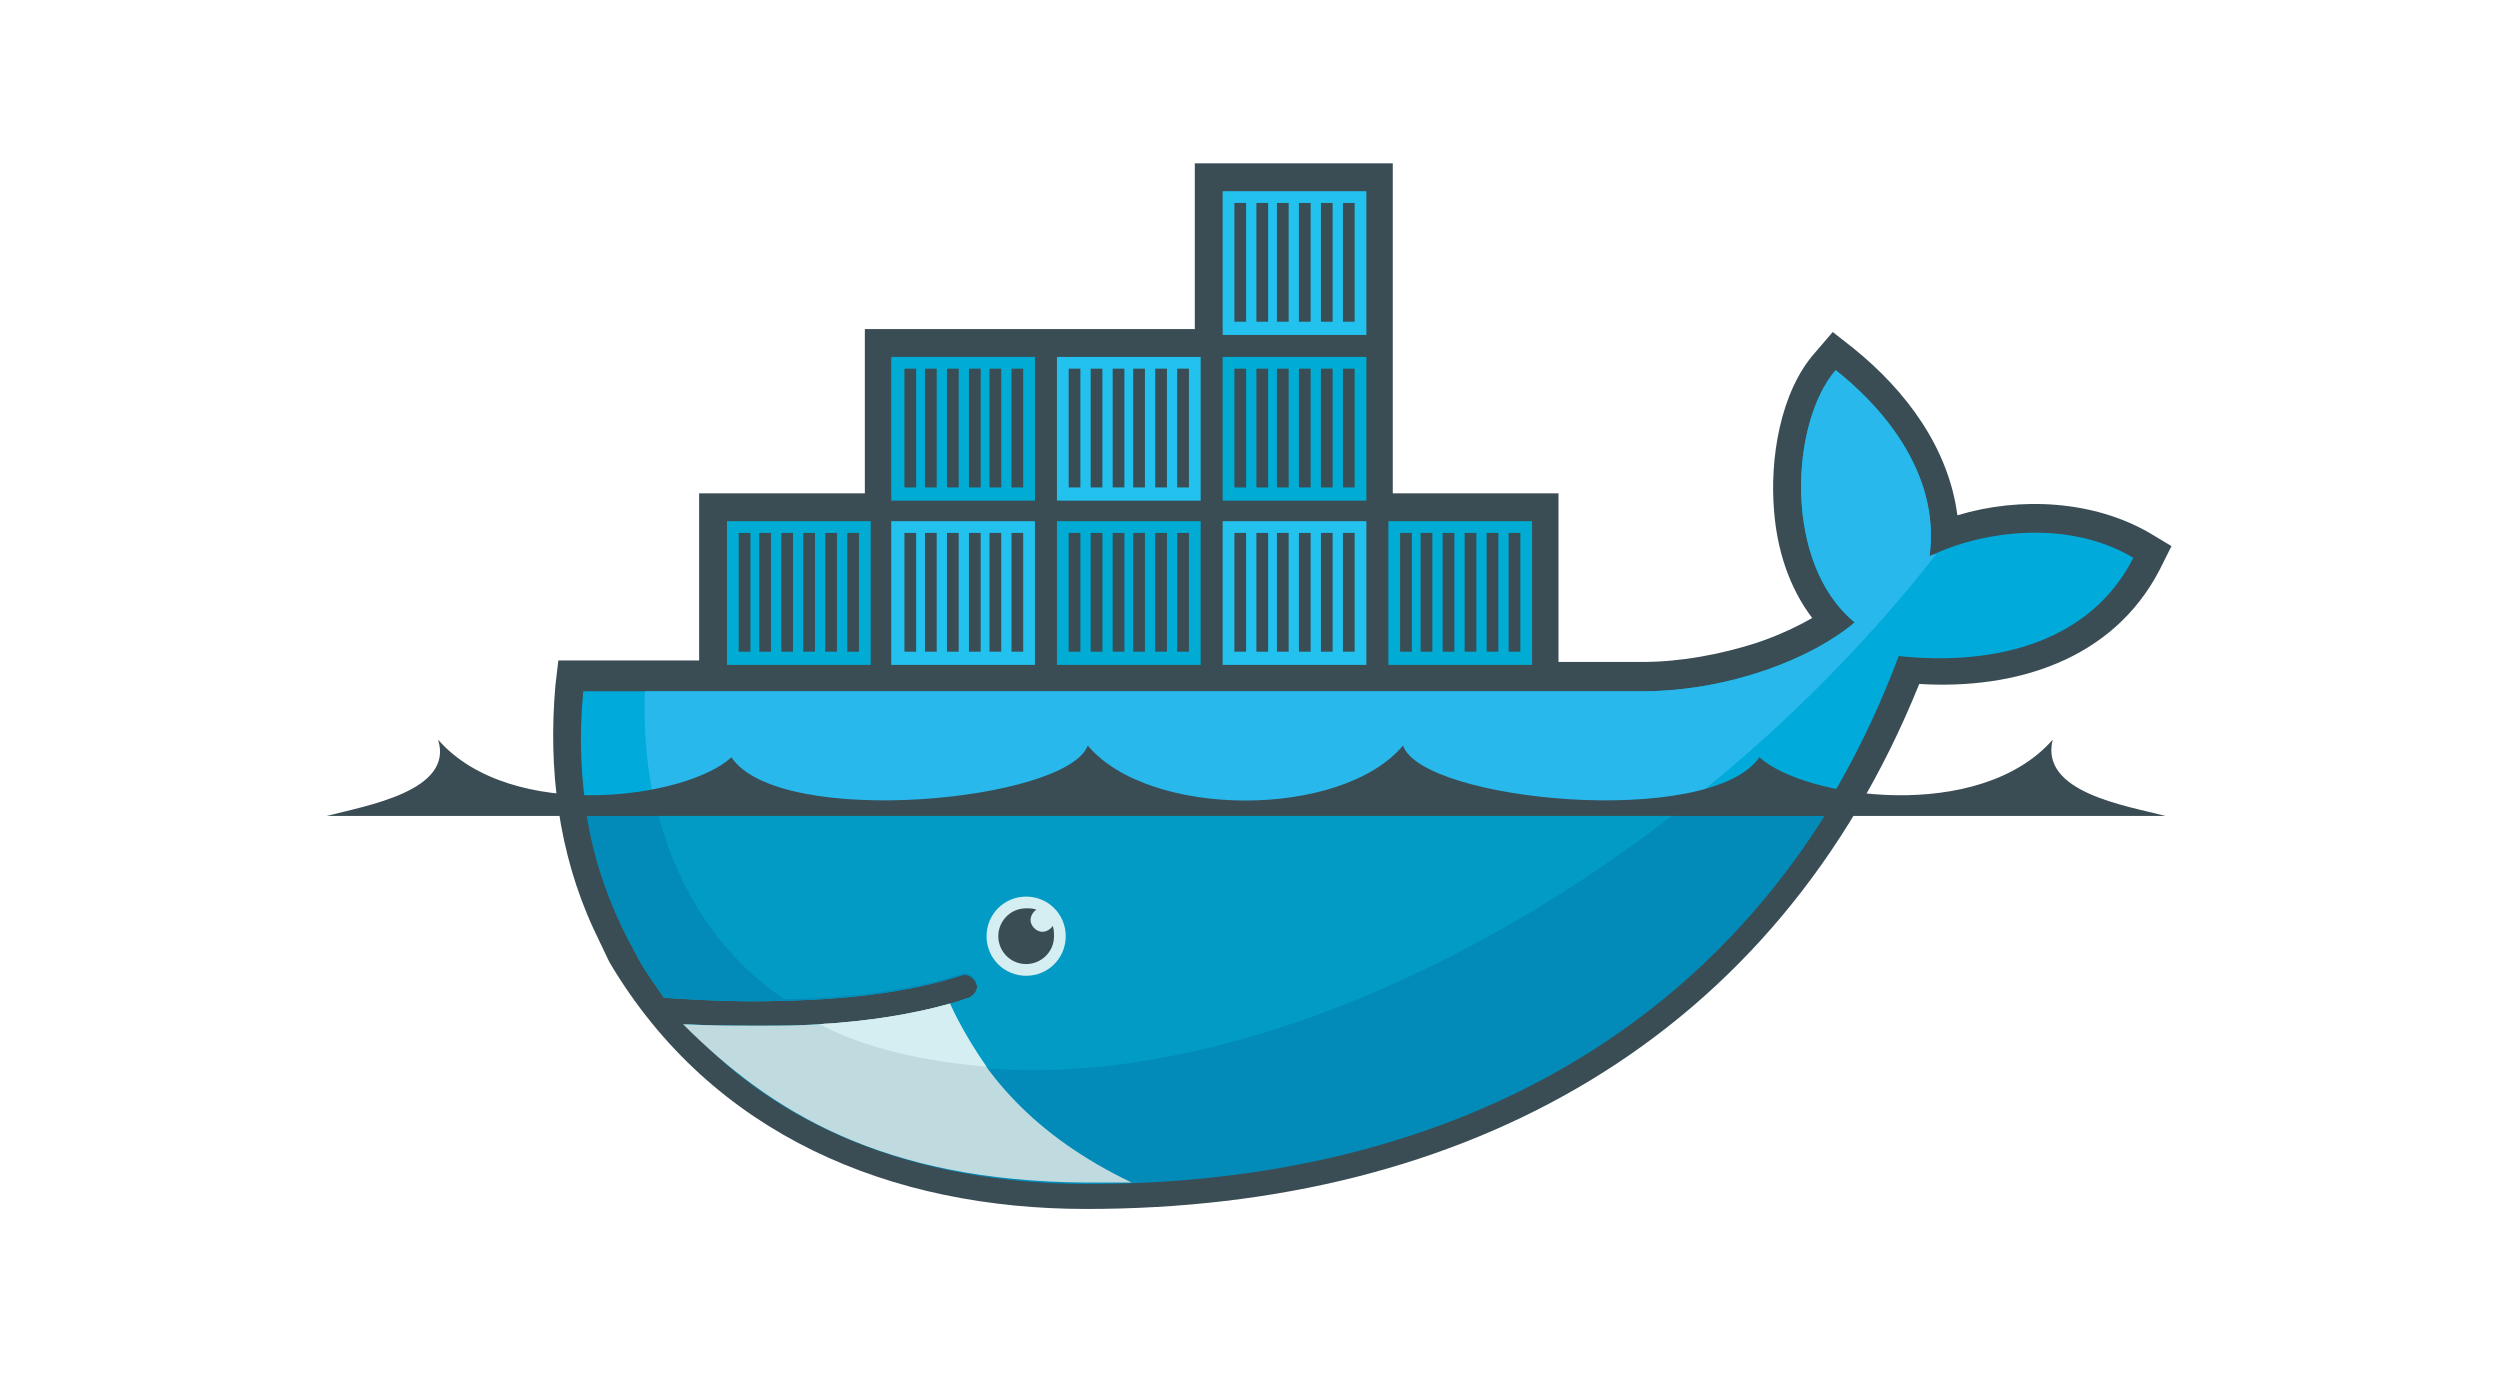 <?xml version="1.0" encoding="UTF-8" standalone="no"?>
<!DOCTYPE svg PUBLIC "-//W3C//DTD SVG 1.1//EN" "http://www.w3.org/Graphics/SVG/1.1/DTD/svg11.dtd">
<svg width="100%" height="100%" viewBox="0 0 306 168" version="1.1" xmlns="http://www.w3.org/2000/svg" xmlns:xlink="http://www.w3.org/1999/xlink" xml:space="preserve" xmlns:serif="http://www.serif.com/" style="fill-rule:evenodd;clip-rule:evenodd;stroke-linejoin:round;stroke-miterlimit:2;">
    <g transform="matrix(1.795,0,0,1.795,38.005,-30.805)">
        <path d="M73.8,50.8L85.1,50.8L85.1,62.3L90.8,62.3C93.4,62.3 96.1,61.8 98.6,61C99.8,60.6 101.2,60 102.4,59.3C100.8,57.2 100,54.6 99.8,52C99.5,48.5 100.2,43.9 102.6,41.2L103.8,39.8L105.2,40.9C108.8,43.8 111.7,47.7 112.3,52.3C116.6,51 121.6,51.3 125.4,53.5L126.9,54.4L126.1,56C122.9,62.2 116.2,64.2 109.7,63.8C99.9,88.1 78.7,99.6 52.9,99.6C39.6,99.6 27.4,94.6 20.4,82.8L20.3,82.6L19.3,80.5C16.9,75.3 16.2,69.6 16.7,63.9L16.9,62.2L26.5,62.2L26.5,50.8L37.8,50.8L37.8,39.6L60.3,39.6L60.3,28.3L73.8,28.3L73.8,50.8Z" style="fill:rgb(58,77,84);"/>
        <path d="M110.4,55.1C111.2,49.2 106.8,44.6 104,42.4C100.9,46 100.4,55.6 105.3,59.6C102.5,62 96.8,64.3 90.8,64.3L18.6,64.3C18,70.5 19.1,76.2 21.6,81.1L22.4,82.6C22.9,83.5 23.5,84.3 24.1,85.2C27.1,85.4 29.8,85.5 32.3,85.4C37.2,85.3 41.2,84.7 44.3,83.7C44.8,83.5 45.2,83.8 45.4,84.2C45.6,84.7 45.3,85.1 44.9,85.3C44.5,85.4 44.1,85.6 43.6,85.7C41.2,86.4 38.6,86.8 35.3,87L34.7,87C33.4,87.1 32,87.1 30.5,87.1C28.9,87.1 27.4,87.1 25.6,87C31.6,93.8 41,97.8 52.8,97.8C77.8,97.8 99,86.7 108.3,61.9C115,62.6 121.4,60.9 124.3,55.2C119.8,52.5 113.8,53.4 110.4,55.1Z" style="fill:rgb(0,170,218);fill-rule:nonzero;"/>
        <path d="M110.4,55.1C111.2,49.2 106.8,44.6 104,42.4C100.9,46 100.4,55.6 105.3,59.6C102.5,62 96.8,64.3 90.8,64.3L22.8,64.3C22.5,73.8 26,81 32.3,85.3C37.2,85.2 41.2,84.6 44.3,83.6C44.8,83.4 45.2,83.7 45.4,84.1C45.6,84.6 45.3,85 44.9,85.2C44.5,85.3 44.1,85.5 43.6,85.6C41.2,86.3 38.4,86.8 35.1,87L35,86.9C43.5,91.3 55.8,91.2 70,85.8C85.8,79.7 100.6,68.1 110.9,54.9C110.7,55 110.5,55 110.4,55.1Z" style="fill:rgb(40,184,235);fill-rule:nonzero;"/>
        <path d="M18.7,71.8C19.1,75.1 20.1,78.2 21.6,81.1L22.4,82.6C22.9,83.5 23.5,84.3 24.1,85.2C27.1,85.4 29.8,85.5 32.3,85.4C37.2,85.3 41.2,84.7 44.3,83.7C44.8,83.5 45.2,83.8 45.4,84.2C45.6,84.7 45.3,85.1 44.9,85.3C44.5,85.4 44.1,85.6 43.6,85.7C41.2,86.4 38.4,86.9 35.1,87.1L34.7,87.1C33.4,87.2 32,87.2 30.6,87.2C29,87.2 27.4,87.2 25.7,87.1C31.7,93.9 41.2,97.9 53,97.9C74.4,97.9 93,89.8 103.8,71.9L18.7,71.9L18.7,71.8Z" style="fill:rgb(2,139,184);fill-rule:nonzero;"/>
        <path d="M23.5,71.8C24.8,77.6 27.8,82.2 32.3,85.3C37.2,85.2 41.2,84.6 44.3,83.6C44.8,83.4 45.2,83.7 45.4,84.1C45.6,84.6 45.3,85 44.9,85.2C44.5,85.3 44.1,85.5 43.6,85.6C41.2,86.3 38.4,86.8 35,87C43.5,91.4 55.8,91.3 69.9,85.9C78.4,82.6 86.7,77.7 94.1,71.8L23.5,71.8Z" style="fill:rgb(1,155,198);fill-rule:nonzero;"/>
        <path d="M28.4,52.7L38.2,52.7L38.2,62.5L28.4,62.5L28.4,52.7ZM29.2,53.5L30,53.5L30,61.6L29.2,61.6L29.2,53.5ZM30.6,53.5L31.4,53.5L31.4,61.6L30.6,61.6L30.6,53.5ZM32.1,53.5L32.9,53.5L32.9,61.6L32.1,61.6L32.1,53.5ZM33.6,53.5L34.4,53.5L34.4,61.6L33.6,61.6L33.6,53.5ZM35.1,53.5L35.9,53.5L35.9,61.6L35.1,61.6L35.1,53.5ZM36.6,53.5L37.4,53.5L37.4,61.6L36.6,61.6L36.6,53.5ZM39.6,41.5L49.4,41.5L49.4,51.3L39.6,51.3L39.6,41.5ZM40.5,42.3L41.3,42.3L41.3,50.4L40.5,50.4L40.5,42.3ZM41.9,42.3L42.7,42.3L42.7,50.4L41.9,50.4L41.9,42.3ZM43.4,42.3L44.2,42.3L44.2,50.4L43.4,50.4L43.4,42.3ZM44.9,42.3L45.7,42.3L45.7,50.4L44.9,50.4L44.9,42.3ZM46.3,42.3L47.1,42.3L47.1,50.4L46.3,50.4L46.3,42.3ZM47.8,42.3L48.6,42.3L48.6,50.4L47.8,50.4L47.8,42.3Z" style="fill:rgb(0,172,211);"/>
        <path d="M39.6,52.7L49.4,52.7L49.4,62.5L39.6,62.5L39.6,52.7ZM40.5,53.5L41.3,53.5L41.3,61.6L40.5,61.6L40.5,53.5ZM41.9,53.5L42.7,53.5L42.7,61.6L41.9,61.6L41.9,53.5ZM43.4,53.5L44.2,53.5L44.2,61.6L43.4,61.6L43.4,53.5ZM44.9,53.5L45.7,53.5L45.7,61.6L44.9,61.6L44.9,53.5ZM46.3,53.5L47.1,53.5L47.1,61.6L46.3,61.6L46.3,53.5ZM47.8,53.5L48.6,53.5L48.6,61.6L47.8,61.6L47.8,53.5Z" style="fill:rgb(35,194,238);"/>
        <path d="M50.9,52.7L60.7,52.7L60.7,62.5L50.9,62.5L50.9,52.7ZM51.7,53.5L52.5,53.5L52.5,61.6L51.7,61.6L51.7,53.5ZM53.2,53.5L54,53.5L54,61.6L53.2,61.6L53.2,53.5ZM54.7,53.5L55.5,53.5L55.5,61.6L54.7,61.6L54.7,53.5ZM56.1,53.5L56.9,53.5L56.9,61.6L56.1,61.6L56.1,53.5ZM57.6,53.5L58.4,53.5L58.4,61.6L57.6,61.6L57.6,53.5ZM59.1,53.5L59.9,53.5L59.9,61.6L59.1,61.6L59.1,53.5Z" style="fill:rgb(0,172,211);"/>
        <path d="M50.9,41.5L60.7,41.5L60.7,51.3L50.9,51.3L50.9,41.5ZM51.7,42.3L52.5,42.3L52.5,50.4L51.7,50.4L51.7,42.3ZM53.2,42.3L54,42.3L54,50.4L53.2,50.4L53.2,42.3ZM54.7,42.3L55.5,42.3L55.5,50.4L54.7,50.4L54.7,42.3ZM56.1,42.3L56.9,42.3L56.9,50.4L56.1,50.4L56.1,42.3ZM57.6,42.3L58.4,42.3L58.4,50.4L57.6,50.4L57.6,42.3ZM59.1,42.3L59.9,42.3L59.9,50.4L59.1,50.4L59.1,42.3ZM62.2,52.7L72,52.7L72,62.5L62.2,62.5L62.2,52.7ZM63,53.5L63.8,53.5L63.8,61.6L63,61.6L63,53.5ZM64.5,53.5L65.3,53.5L65.3,61.6L64.5,61.6L64.5,53.5ZM65.9,53.5L66.7,53.5L66.7,61.6L65.9,61.6L65.9,53.5ZM67.4,53.5L68.2,53.5L68.2,61.6L67.4,61.6L67.4,53.5ZM68.9,53.5L69.7,53.5L69.7,61.6L68.9,61.6L68.9,53.5ZM70.4,53.5L71.2,53.5L71.2,61.6L70.4,61.6L70.4,53.5Z" style="fill:rgb(35,194,238);"/>
        <path d="M62.2,41.5L72,41.5L72,51.3L62.2,51.3L62.2,41.5ZM63,42.3L63.8,42.3L63.8,50.4L63,50.4L63,42.3ZM64.5,42.3L65.3,42.3L65.3,50.4L64.5,50.4L64.5,42.3ZM65.9,42.3L66.7,42.3L66.7,50.4L65.9,50.4L65.9,42.3ZM67.4,42.3L68.2,42.3L68.2,50.4L67.4,50.4L67.4,42.3ZM68.9,42.3L69.7,42.3L69.7,50.4L68.9,50.4L68.9,42.3ZM70.4,42.3L71.2,42.3L71.2,50.4L70.4,50.4L70.4,42.3Z" style="fill:rgb(0,172,211);"/>
        <path d="M62.2,30.2L72,30.2L72,40L62.2,40L62.2,30.2ZM63,31L63.8,31L63.8,39.1L63,39.1L63,31ZM64.5,31L65.3,31L65.3,39.1L64.5,39.1L64.5,31ZM65.9,31L66.7,31L66.7,39.1L65.9,39.1L65.9,31ZM67.4,31L68.2,31L68.2,39.1L67.4,39.1L67.4,31ZM68.9,31L69.7,31L69.7,39.1L68.9,39.1L68.9,31ZM70.4,31L71.2,31L71.2,39.1L70.4,39.1L70.4,31Z" style="fill:rgb(35,194,238);"/>
        <path d="M73.5,52.7L83.3,52.7L83.3,62.5L73.5,62.5L73.5,52.7ZM74.3,53.5L75.1,53.5L75.1,61.6L74.3,61.6L74.3,53.5ZM75.7,53.5L76.5,53.5L76.5,61.6L75.7,61.6L75.7,53.5ZM77.2,53.5L78,53.5L78,61.6L77.2,61.6L77.2,53.5ZM78.7,53.5L79.5,53.5L79.5,61.6L78.7,61.6L78.7,53.5ZM80.2,53.5L81,53.5L81,61.6L80.2,61.6L80.2,53.5ZM81.7,53.5L82.5,53.5L82.5,61.6L81.7,61.6L81.7,53.5Z" style="fill:rgb(0,172,211);"/>
        <path d="M48.8,78.3C50.3,78.3 51.5,79.5 51.5,81C51.5,82.5 50.3,83.7 48.8,83.7C47.3,83.7 46.1,82.5 46.1,81C46.1,79.5 47.3,78.3 48.8,78.3" style="fill:rgb(212,238,241);"/>
        <path d="M48.8,79.1C49,79.1 49.3,79.1 49.5,79.2C49.3,79.3 49.1,79.6 49.1,79.9C49.1,80.3 49.5,80.7 49.9,80.7C50.2,80.7 50.5,80.5 50.6,80.3C50.7,80.5 50.7,80.8 50.7,81C50.7,82.1 49.8,82.9 48.8,82.9C47.7,82.9 46.9,82 46.9,81C46.9,80 47.7,79.1 48.8,79.1M1.1,72.8L126.5,72.8C123.8,72.1 117.9,71.2 118.8,67.6C113.8,73.3 101.9,71.6 98.8,68.8C95.4,73.7 75.8,71.8 74.5,68C70.3,73 57.2,73 53,68C51.6,71.8 32,73.7 28.7,68.8C25.7,71.6 13.7,73.3 8.7,67.6C9.8,71.1 3.8,72.1 1.1,72.8" style="fill:rgb(58,77,84);"/>
        <path d="M56,97.8C49.3,94.6 45.7,90.3 43.6,85.6C41.1,86.3 38.1,86.8 34.7,87C33.4,87.1 32,87.1 30.6,87.1C28.9,87.1 27.2,87.1 25.4,87C31.4,93 39,97.7 52.9,97.8L56,97.8Z" style="fill:rgb(191,219,224);fill-rule:nonzero;"/>
        <path d="M46.1,89.9C45.2,88.6 44.3,87.1 43.6,85.6C41.1,86.3 38.1,86.8 34.7,87C37,88.2 40.4,89.4 46.1,89.9Z" style="fill:rgb(212,238,241);fill-rule:nonzero;"/>
    </g>
</svg>
